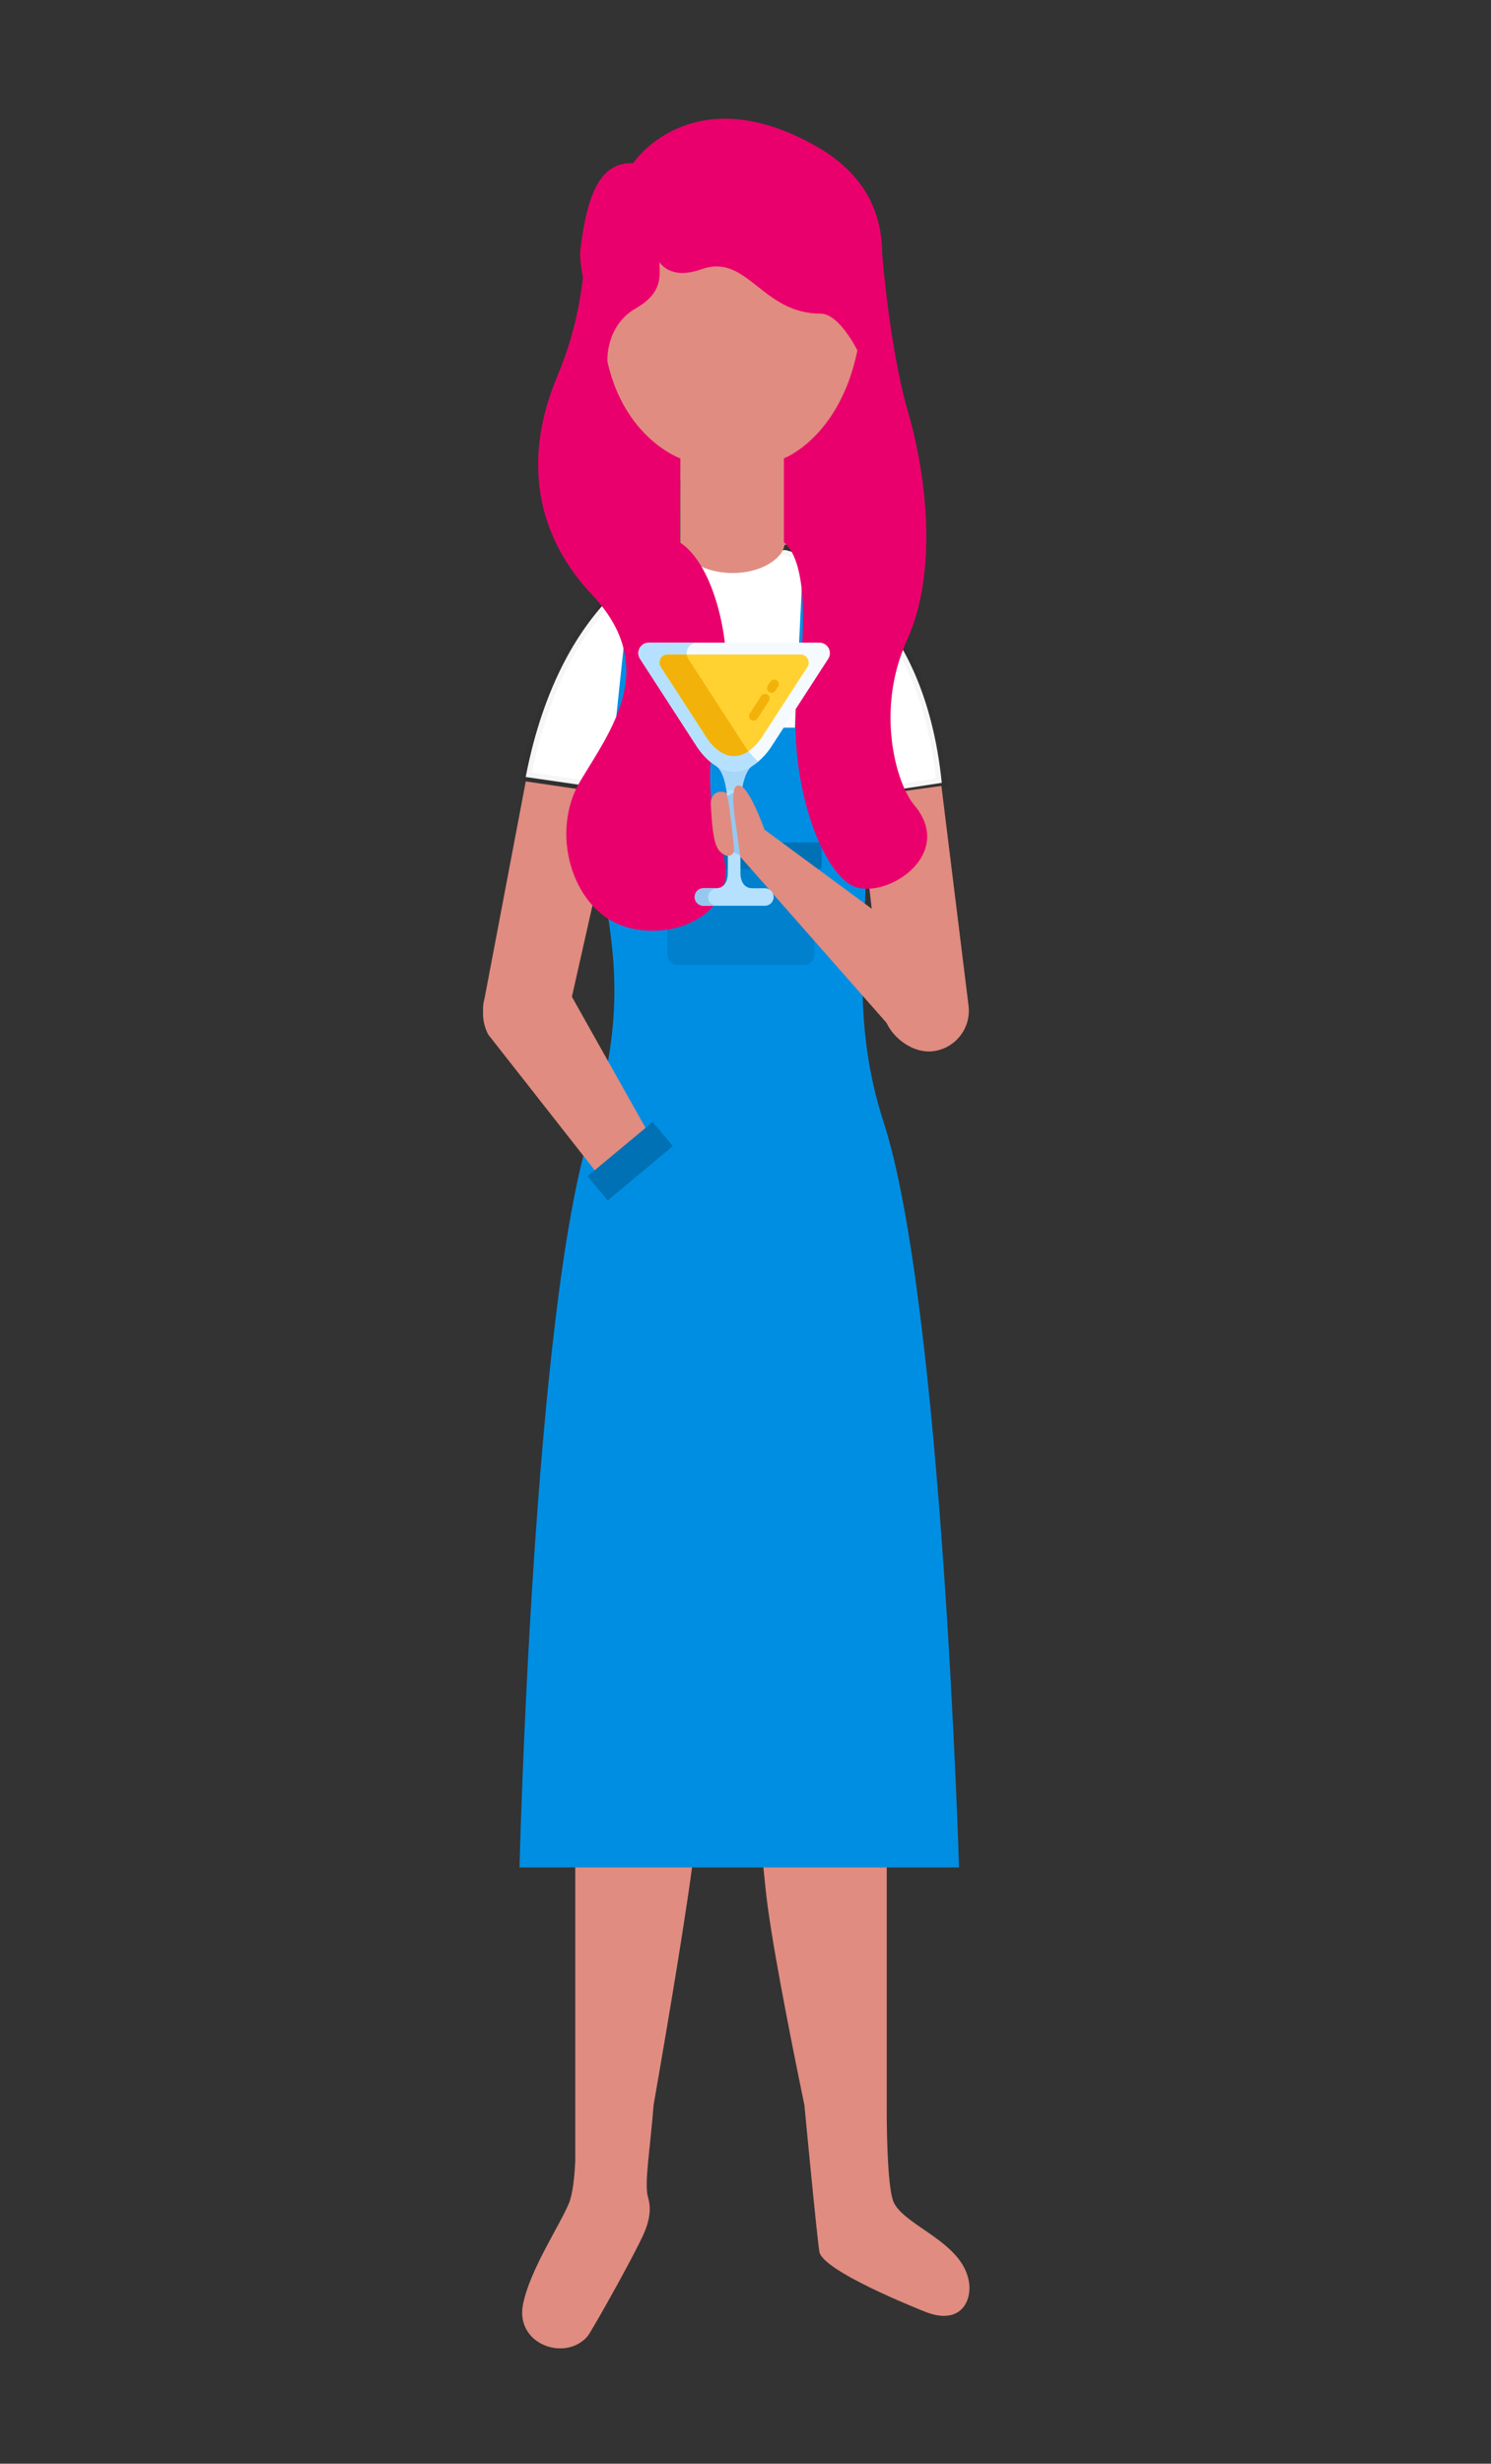 <svg xmlns="http://www.w3.org/2000/svg" width="284" height="469" viewBox="0 0 284 469">
    <rect x="0" y="0" width="284" height="469" fill="#333333" stroke="none"/>
    <g fill="none" fill-rule="evenodd">
        <g>
            <path d="M0 0H284V469H0z"/>
            <g>
                <path fill="#FAA9A8" d="M37.57 69.181c3.084 1.408 6.484 2.244 10.096 2.244 3.604 0 7.004-.836 10.092-2.244v-12.72H37.57v12.72" transform="translate(92 22)"/>
                <path fill="#EB9392" d="M76.134 40.777c-.908 2.684-3.248 4.312-5.244 3.64-1.992-.656-2.876-3.38-1.972-6.072.904-2.676 3.252-4.32 5.236-3.644 2 .672 2.884 3.396 1.98 6.076M18.682 40.777c.904 2.684 3.252 4.312 5.248 3.64 1.984-.656 2.876-3.38 1.964-6.072-.896-2.676-3.244-4.32-5.232-3.644-2 .672-2.884 3.396-1.98 6.076" transform="translate(92 22)"/>
                <path fill="#FFF" stroke="#000" stroke-opacity=".038" stroke-width="2" d="M57.648 82.718c.987.237 9.11 2.408 16.678 10.947 5.884 6.632 11.4 17.074 13.058 33.359h0l-17.163 2.626-2.255 72.055-37.541-.925-3.747-72.183-18.547-2.684c7.01-36.041 27.925-42.723 29.573-43.196h0z" transform="translate(92 22)"/>
                <path fill="#E08C80" d="M47.666 6.213c13.452 0 24.356 10.9 24.356 24.356v12.72c0 9.858-5.848 18.34-14.263 22.174v16.254h-.318c-.512 2.878-4.747 5.368-9.903 5.368-5.155 0-9.39-2.49-9.899-5.368h-.069V65.463c-8.416-3.835-14.268-12.317-14.268-22.174v-12.72c0-13.456 10.912-24.356 24.364-24.356zM76.902 380.54c.021 4.253.197 14.559 1.396 16.849 2.36 4.5 12.9 7.388 14.24 14.852.712 3.988-1.772 8.568-8.556 5.736-1.016-.424-19.432-7.684-19.932-11.396-.58-4.36-1.98-19-2.836-27.884l.002.02c-2.984-14.445-6.46-32.238-7.366-40.88-1.968-18.868-6.788-75.68-6.788-75.68s-1.734 17.964-3.515 35.918l-.267 2.691c-1.098 11.044-2.183 21.741-2.858 27.879-1.157 10.452-4.944 32.969-7.923 50.052-.665 8.356-1.733 14.636-1.149 17.24.228 1.008 1.152 3.24-.876 7.624-.864 1.863-2.583 5.12-4.392 8.43l-.388.71-.39.708c-2.532 4.594-5.025 8.92-5.41 9.36-4.256 4.876-13.848 1.504-12.26-6.18 1.38-6.668 6.948-14.848 8.744-19.2.704-1.698 1.044-4.83 1.196-8.051V262.157l5.172-60.4H73.11l3.792 60.4z" transform="translate(92 22)"/>
                <path fill="#008EE3" d="M67.834 86.545c-3.296-2.168-5.456-3.34-6.768-3.7l-1.652 33.68H37.002L34.77 82.757c-1.276.416-3.288 1.64-6.356 3.828.028.38-6.04 51.232-5.364 59.732.74 9.248 5.26 22.56-2.508 46.7C9.558 227.121 6.954 333.489 6.954 333.489H90.67s-3.2-107.572-14.376-141.924c-5.948-18.248-3.6-33.824-3.4-46.024.436-26.08-5.104-58.54-5.06-58.996" transform="translate(92 22)"/>
                <path fill="#E08C80" d="M8.146 126.753l17.448 2.568-8.66 38.427 14.184 25.241c2.196 4.218-7.623 11.601-9.989 7.627l-.075-.135L.986 174.925c-.721-1.388-1.032-2.882-.975-4.342-.043-.857.044-1.705.28-2.502l7.855-41.328zM87.314 127.613l-15.656 2.144 4.576 40.868c.596 4.248 5.364 8.08 9.616 7.472 4.26-.596 7.22-4.532 6.616-8.796l-5.152-41.688" transform="translate(92 22)"/>
                <path fill="#0071B5" d="M36.158 196.185L23.746 206.529 19.914 201.905 32.338 191.565 36.158 196.185" transform="translate(92 22)"/>
                <path fill="#0080CD" d="M35.118 140.429v19.26c0 1.096.864 1.984 1.928 1.984h24.136c1.064 0 1.932-.888 1.932-1.984v-19.26H35.118" transform="translate(92 22)"/>
                <path fill="#0071B5" d="M33.714 143.445L64.514 143.445 64.514 138.365 33.714 138.365z" transform="translate(92 22)"/>
                <path fill="#EA006C" d="M82.12 131.233c-3.463-4.1-7.383-18.072-1.391-31.284 5.992-13.208 3.736-31.48.232-43.532-3.512-12.048-4.908-29.92-4.908-29.92l-.012.076c-.004-7.332-2.62-15.288-13.152-21.06C39.48-7.335 28.585 9.077 28.585 9.077c-5.488-.272-7.92 4.664-9.216 11.236l-.012-.072.012.096c-.324 1.596-.592 3.256-.796 4.996-.164 1.388.072 3.412.456 5.54-.588 5.168-1.912 11.724-4.804 18.564C6.12 68.601 12.6 82.581 20.709 91.145c13.084 13.828 3.612 25.84-2.192 35.572-5.804 9.732-1.576 23.976 7.84 27.448 9.42 3.48 22.6-2.112 19.36-13.428-2.944-10.252-3.464-17.612-.448-26.652 3.028-9.036-.176-27.928-7.784-32.84l.096-15.98S26.989 61.533 23.7 46.837c0 0-.456-6.772 5.392-10.132 5.272-3.02 4.572-6.336 4.5-8.772 1.44 1.812 3.884 2.796 8.012 1.324 8.776-3.12 11.424 8.448 22.696 8.448 3.58 0 7.012 7.004 7.012 7.004-3.4 16.592-13.996 20.544-13.996 20.544v15.992c4.168 3.292 4.272 15.512 2.792 25.652-2.804 19.116 4.632 38.468 11.232 40.096 6.608 1.616 18.424-6.728 10.78-15.76" transform="translate(92 22)"/>
                <path fill="#E08C80" d="M66.482 120.976c4.48.26 7.908 4.096 7.656 8.568l-6.628 43.692s2.08.773 1.792 3.172c-.23 1.909-3.39 4.715-5.6 6.87-1.99 1.938-4.21.36-3.808-2.42l.019-.123-.123.111c-.677.632-.916 1.188-1.816 1.09-2.808-.308 2.728-9.156 2.728-9.156l-2.78-44.152c.24-4.48 4.076-7.904 8.56-7.652zm-6.036 59.36c1.17-.744 2.65-5.168.689-2.38-.685.973-1.066 1.905-1.215 2.736l-.007.043.019-.016c.099-.085.207-.17.326-.256z" transform="translate(92 22) rotate(130 65.666 152.55)"/>
                <g fill-rule="nonzero">
                    <path fill="#B5E1FF" d="M24.696 47.091h-2.384c-2.073 0-2.263-2.172-2.277-2.738V32.386c.018-7.637 2.277-8.6 2.277-8.6h-6.951s2.277.97 2.277 8.693v11.857c-.01.538-.183 2.755-2.277 2.755h-2.384c-.915 0-1.664.75-1.664 1.665s.749 1.664 1.664 1.664h11.72c.915 0 1.664-.749 1.664-1.664 0-.916-.75-1.665-1.665-1.665z" transform="translate(92 22) translate(29 100)"/>
                    <path fill="#96C8EF" d="M15.36 47.091h-2.383c-.915 0-1.664.75-1.664 1.665s.749 1.664 1.664 1.664h2.566c-.915 0-1.664-.749-1.664-1.664 0-1.296 1.482-1.665 1.482-1.665z" transform="translate(92 22) translate(29 100)"/>
                    <path fill="#A7D7F7" d="M17.348 28.248c1.098.3 1.918.26 2.978 0 .614-3.876 1.986-4.462 1.986-4.462h-6.951s1.373.586 1.987 4.462z" transform="translate(92 22) translate(29 100)"/>
                    <path fill="#F4FAFE" d="M36.836 1.378C36.486.735 35.813.335 35.081.335H2.592c-.732 0-1.405.4-1.755 1.043-.35.643-.32 1.426.079 2.04l10.775 16.628c.362.582 3.137 4.809 7.146 4.809 4.008 0 6.783-4.227 7.146-4.81L36.757 3.419c.398-.614.428-1.397.079-2.04z" transform="translate(92 22) translate(29 100)"/>
                    <path fill="#B5E1FF" d="M20.882 20.046L10.107 3.418c-.398-.614-.428-1.397-.078-2.04S11.05.335 11.783.335h-9.19c-.733 0-1.406.4-1.756 1.043-.35.643-.32 1.426.079 2.04l10.775 16.628c.362.582 3.137 4.809 7.146 4.809 1.825 0 3.393-.877 4.595-1.886-1.438-1.208-2.353-2.606-2.55-2.923z" transform="translate(92 22) translate(29 100)"/>
                    <path fill="#FFD232" d="M32.85 3.395c-.268-.493-.784-.8-1.345-.8H6.169c-.561 0-1.077.307-1.346.8-.267.493-.244 1.093.06 1.564l8.578 13.236s2.067 3.732 5.376 3.732c2.963 0 5.126-3.331 5.362-3.71l8.59-13.258c.306-.47.329-1.07.06-1.564z" transform="translate(92 22) translate(29 100)"/>
                    <path fill="#F3B209" d="M4.823 3.395c-.267.493-.244 1.093.06 1.564l8.578 13.236s2.067 3.732 5.376 3.732c1.016 0 1.939-.392 2.722-.923-.357-.459-.589-.817-.677-.958L10.107 3.418c-.164-.253-.264-.534-.302-.823H6.169c-.561 0-1.078.307-1.346.8zM25.508 9.736c-.416-.25-.524-.807-.26-1.215l.483-.744c.263-.407.807-.523 1.214-.26.407.265.524.808.26 1.216l-.483.744c-.168.26-.644.602-1.214.26zM22.066 15.049c-.395-.283-.524-.808-.26-1.215l2.173-3.354c.264-.407.808-.523 1.215-.26.407.264.523.808.26 1.215L23.28 14.79c-.168.26-.735.603-1.214.26z" transform="translate(92 22) translate(29 100)"/>
                </g>
                <path fill="#96C8EF" fill-rule="nonzero" d="M46.5 129.552L48.488 128.458 49.116 140.905 47.368 140.033z" transform="translate(92 22)"/>
                <path fill="#E08C80" d="M43.351 141.363c-.225-.282 1.165-3.595 4.17-9.938.27-.57.953-.813 1.523-.543.444.21.704.681.645 1.169-.229 1.909-5.765 10.03-6.338 9.312z" transform="translate(92 22) rotate(149 46.53 135.588)"/>
                <path fill="#E08C80" d="M49.845 134.744c-1.064 1.248-4.188 4.595-5.328 4.47-2.808-.307 2.897-9.772 2.897-9.772l6.808.456s-3.496 3.813-4.377 4.846z" transform="translate(92 22) rotate(130 48.981 134.33)"/>
            </g>
        </g>
    </g>
</svg>
